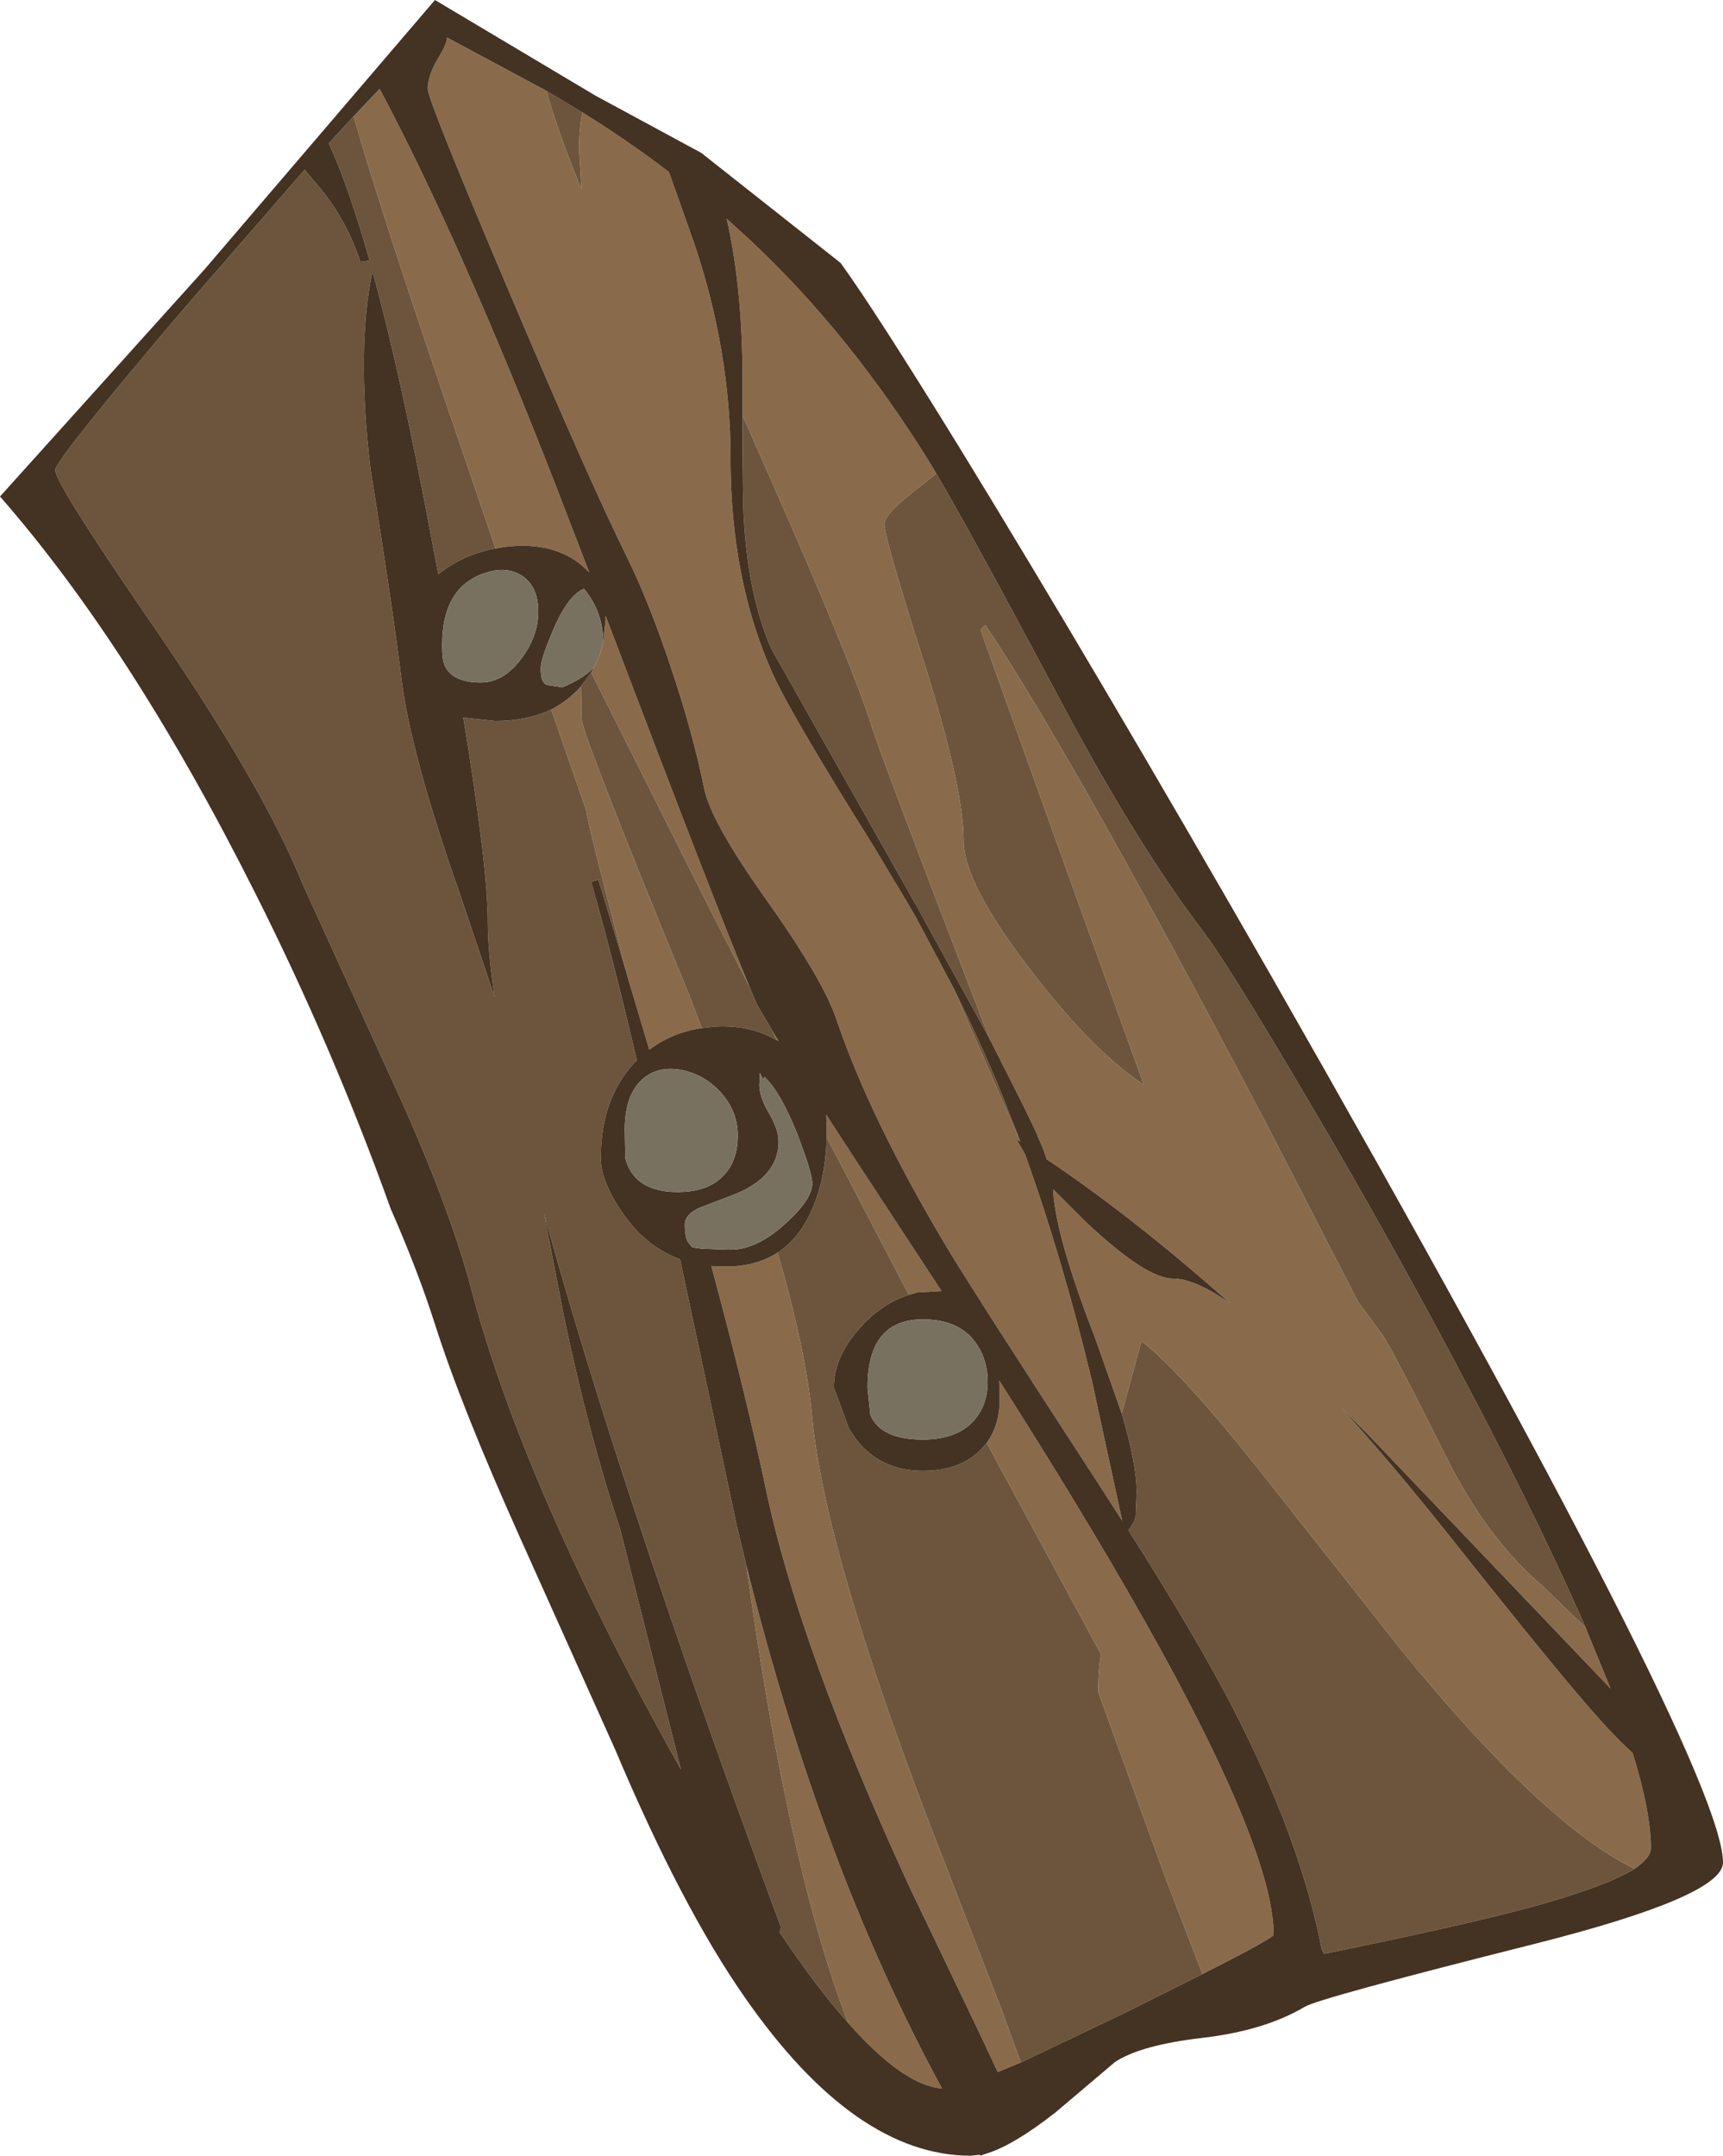 <?xml version="1.0" encoding="UTF-8" standalone="no"?>
<svg xmlns:ffdec="https://www.free-decompiler.com/flash" xmlns:xlink="http://www.w3.org/1999/xlink" ffdec:objectType="shape" height="224.25px" width="179.25px" xmlns="http://www.w3.org/2000/svg">
  <g transform="matrix(1.0, 0.0, 0.0, 1.0, -2.5, -3.5)">
    <path d="M167.45 172.8 L170.05 179.15 144.75 152.65 141.95 149.85 Q146.65 155.0 152.4 162.15 162.55 174.95 166.65 179.75 170.1 183.85 172.35 185.85 174.25 192.0 174.25 195.75 174.25 196.75 172.55 197.9 163.05 193.25 148.4 175.3 L133.45 156.35 Q125.45 146.3 121.25 143.0 L119.2 150.55 116.4 142.6 Q112.3 132.1 112.05 127.2 L115.5 130.65 Q121.75 136.5 124.5 136.5 126.8 136.5 130.5 139.1 120.3 130.05 111.4 124.1 L111.05 123.1 110.25 121.2 109.0 118.6 105.7 112.05 105.4 111.5 105.4 111.45 102.6 104.15 Q94.1 82.0 93.25 79.25 91.0 72.15 82.3 52.5 L79.75 46.7 79.75 43.1 Q79.75 33.5 78.1 26.25 L80.45 28.4 Q90.85 38.1 99.25 51.65 L99.9 52.75 98.5 53.9 Q94.5 56.9 94.5 58.0 94.5 59.45 98.65 72.45 102.75 85.45 102.75 91.0 102.75 95.3 109.55 104.2 115.9 112.5 121.0 116.0 L121.5 116.35 115.25 99.0 104.5 69.0 105.0 68.5 Q114.4 82.5 134.95 121.75 L143.8 138.95 146.25 142.25 Q147.2 143.55 152.8 154.75 157.15 163.55 163.0 168.5 L167.45 172.8 M63.1 15.2 Q67.85 18.15 72.1 21.4 L72.15 21.55 74.75 28.9 Q78.5 40.05 78.5 51.15 78.5 63.7 82.8 73.4 84.65 77.6 93.3 91.4 L93.45 91.65 96.75 97.15 97.8 98.95 101.55 106.0 108.65 122.25 108.25 122.0 109.15 123.6 Q113.0 134.3 116.1 147.15 L119.25 161.7 116.35 157.2 Q103.95 138.15 101.0 133.25 93.0 119.85 89.5 109.5 88.1 105.35 82.05 96.85 76.45 88.95 75.75 85.5 74.55 79.6 72.25 72.8 70.05 66.2 67.75 61.5 63.9 53.75 55.4 33.7 47.0 13.9 47.0 12.75 47.0 11.4 48.0 9.7 49.0 8.05 49.0 7.4 L59.35 12.95 Q60.55 17.3 63.0 23.2 L62.75 19.1 Q62.75 16.65 63.1 15.2 M39.8 15.05 L41.7 13.05 42.0 12.75 Q50.35 28.45 60.2 53.7 L62.9 60.7 63.8 63.05 Q63.1 62.3 62.2 61.7 59.25 59.85 55.0 60.4 L54.05 60.55 50.9 51.3 Q41.85 24.8 39.3 15.6 L39.8 15.05 M59.85 77.3 Q61.6 76.4 62.95 74.9 L63.0 78.25 Q63.0 79.75 74.2 107.0 L75.5 110.45 Q72.45 110.9 70.05 112.7 L67.75 105.0 67.7 104.75 Q63.5 88.65 63.5 87.85 L59.85 77.3 M64.0 73.45 L64.3 72.9 Q64.95 71.7 65.25 70.35 L65.5 68.0 65.5 67.55 Q76.75 97.2 80.45 106.1 L75.2 95.8 64.0 73.45 M82.8 110.65 L83.5 111.8 83.3 111.7 82.8 110.65 M80.15 166.35 Q87.95 197.7 100.5 220.75 96.5 220.45 90.75 213.95 86.65 203.45 83.25 185.6 81.55 176.55 80.15 166.35 M108.7 218.05 L106.3 219.05 104.4 215.0 97.05 199.65 Q85.75 175.1 82.25 158.75 80.1 148.5 76.5 135.2 L78.0 135.25 Q81.15 135.25 83.4 133.8 86.4 144.2 87.0 151.0 88.3 164.75 99.35 193.6 L106.7 212.55 108.7 218.05 M88.5 121.8 L88.5 121.0 88.45 119.45 90.5 122.6 90.85 123.15 100.45 137.8 97.9 137.95 97.05 138.2 88.5 121.8 M105.15 153.6 Q106.5 151.7 106.5 149.1 L106.45 147.1 109.2 151.45 Q118.8 166.75 124.85 178.05 135.0 197.1 135.0 204.75 135.0 205.1 127.6 208.85 L123.8 199.0 116.75 179.5 Q116.75 177.1 117.05 175.6 L105.15 153.6" fill="#896b4b" fill-rule="evenodd" stroke="none"/>
    <path d="M167.45 172.8 L163.0 168.5 Q157.15 163.55 152.8 154.75 147.2 143.55 146.25 142.25 L143.8 138.95 134.95 121.75 Q114.4 82.5 105.0 68.5 L104.5 69.0 115.25 99.0 121.5 116.35 121.0 116.0 Q115.9 112.5 109.55 104.2 102.75 95.3 102.75 91.0 102.75 85.45 98.65 72.45 94.5 59.45 94.5 58.0 94.5 56.9 98.5 53.9 L99.9 52.75 Q103.25 58.4 112.65 76.05 120.7 91.25 127.75 100.5 130.1 103.6 137.15 115.5 145.4 129.35 152.9 143.35 162.15 160.65 167.45 172.8 M79.75 46.7 L82.3 52.5 Q91.0 72.15 93.25 79.25 94.1 82.0 102.6 104.15 L105.4 111.45 98.05 98.1 82.75 71.0 Q80.4 65.7 79.9 57.75 79.75 55.9 79.75 46.7 M119.2 150.55 L121.25 143.0 Q125.45 146.3 133.45 156.35 L148.4 175.3 Q163.05 193.25 172.55 197.9 169.75 199.65 162.45 201.7 155.65 203.6 140.25 206.75 L140.0 206.25 Q137.8 194.9 130.9 181.45 127.0 173.85 119.9 162.7 L120.5 161.75 120.65 161.2 120.75 158.75 Q120.75 155.8 119.2 150.55 M63.1 15.2 Q62.75 16.65 62.75 19.1 L63.0 23.2 Q60.55 17.3 59.35 12.95 L63.1 15.2 M108.65 122.25 L101.55 106.0 Q104.4 111.65 106.7 117.25 L108.65 122.25 M39.8 15.05 L39.3 15.6 Q41.85 24.8 50.9 51.3 L54.05 60.55 Q50.6 61.2 48.1 63.25 L47.35 59.3 Q44.2 42.5 41.25 31.7 39.55 39.8 41.05 52.3 43.45 67.4 44.25 74.0 45.2 81.85 50.35 96.5 L53.95 107.2 Q53.25 102.55 53.25 99.4 53.25 93.75 50.7 78.15 L54.0 78.5 Q57.35 78.5 59.85 77.3 L63.5 87.85 Q63.5 88.65 67.7 104.75 L64.75 95.0 64.0 95.25 Q66.3 103.25 68.75 113.8 L68.65 113.9 Q65.0 117.7 65.0 124.0 65.0 126.5 67.5 130.0 69.8 133.2 73.25 134.5 L79.15 162.2 80.15 166.35 Q81.55 176.55 83.25 185.6 86.65 203.45 90.75 213.95 87.45 210.25 83.6 204.5 L83.75 204.0 Q73.8 177.1 66.35 153.95 62.0 140.35 59.1 129.75 L61.2 140.6 Q63.85 153.15 67.0 162.5 L73.35 187.6 Q57.0 158.35 51.5 137.5 49.05 128.3 43.0 115.25 L34.0 95.5 Q29.8 85.1 18.3 68.4 8.25 53.8 8.25 52.4 8.25 51.35 21.85 35.35 L34.2 21.15 35.05 22.2 Q38.35 25.8 40.0 30.75 L40.95 30.6 Q38.75 22.85 36.7 18.4 L39.8 15.05 M62.95 74.9 L63.0 74.8 64.0 73.45 75.2 95.8 80.45 106.1 81.25 108.0 82.8 110.65 83.3 111.7 Q80.4 110.05 76.75 110.3 L75.5 110.45 74.2 107.0 Q63.0 79.75 63.0 78.25 L62.95 74.9 M108.7 218.05 L106.7 212.55 99.35 193.6 Q88.3 164.75 87.0 151.0 86.4 144.2 83.4 133.8 85.7 132.3 87.0 129.25 88.4 126.05 88.5 121.8 L97.05 138.2 Q94.2 139.1 91.95 141.65 89.25 144.65 89.25 147.85 L90.8 152.05 Q93.35 156.5 98.5 156.5 102.65 156.5 104.8 154.0 L105.15 153.6 117.05 175.6 Q116.75 177.1 116.75 179.5 L123.8 199.0 127.6 208.85 119.5 212.9 108.7 218.05" fill="#6c553c" fill-rule="evenodd" stroke="none"/>
    <path d="M172.55 197.9 Q174.25 196.75 174.25 195.75 174.25 192.0 172.35 185.85 170.1 183.85 166.65 179.75 162.55 174.95 152.4 162.15 146.65 155.0 141.95 149.85 L144.75 152.65 170.05 179.15 167.45 172.8 Q162.15 160.65 152.9 143.35 145.4 129.35 137.15 115.5 130.1 103.6 127.75 100.5 120.7 91.25 112.65 76.05 103.25 58.4 99.9 52.75 L99.25 51.65 Q90.85 38.1 80.45 28.4 L78.1 26.25 Q79.75 33.5 79.75 43.1 L79.75 46.7 Q79.75 55.9 79.9 57.75 80.4 65.7 82.75 71.0 L98.05 98.1 105.4 111.45 105.4 111.5 105.7 112.05 109.0 118.6 110.25 121.2 111.05 123.1 111.4 124.1 Q120.3 130.05 130.5 139.1 126.8 136.5 124.5 136.5 121.75 136.5 115.5 130.65 L112.05 127.2 Q112.3 132.1 116.4 142.6 L119.2 150.55 Q120.75 155.8 120.75 158.75 L120.65 161.2 120.5 161.75 119.9 162.7 Q127.0 173.85 130.9 181.45 137.8 194.9 140.0 206.25 L140.25 206.75 Q155.65 203.6 162.45 201.7 169.75 199.65 172.55 197.9 M101.55 106.0 L97.8 98.95 96.75 97.15 93.45 91.65 93.3 91.4 Q84.65 77.6 82.8 73.4 78.5 63.7 78.5 51.15 78.5 40.05 74.75 28.9 L72.15 21.55 72.1 21.4 Q67.85 18.15 63.1 15.2 L59.35 12.95 49.0 7.4 Q49.0 8.05 48.0 9.7 47.0 11.4 47.0 12.75 47.0 13.9 55.4 33.7 63.9 53.75 67.75 61.5 70.05 66.2 72.25 72.8 74.55 79.6 75.75 85.5 76.45 88.95 82.05 96.85 88.1 105.35 89.5 109.5 93.0 119.85 101.0 133.25 103.95 138.15 116.35 157.2 L119.25 161.7 116.1 147.15 Q113.0 134.3 109.15 123.6 L108.25 122.0 108.65 122.25 106.7 117.25 Q104.4 111.65 101.55 106.0 M102.25 49.95 Q116.45 73.1 134.65 104.85 181.75 187.3 181.75 197.25 181.75 200.75 162.2 205.7 139.75 211.35 138.25 212.25 134.05 214.75 127.5 215.5 121.15 216.25 118.5 218.0 L112.3 223.25 Q107.9 226.7 105.05 227.55 L104.5 227.75 104.45 227.65 103.5 227.75 Q91.45 227.75 80.0 211.3 73.4 201.85 66.5 185.5 L56.6 163.45 Q50.45 149.75 47.75 141.25 46.0 135.75 43.15 129.25 37.1 112.4 29.05 96.4 16.2 70.8 2.5 55.15 L23.8 31.5 47.75 3.5 64.45 13.45 75.45 19.4 89.95 30.85 Q93.5 35.75 102.25 49.95 M54.05 60.55 L55.0 60.4 Q59.25 59.85 62.2 61.7 63.1 62.3 63.8 63.05 L62.9 60.7 60.2 53.7 Q50.35 28.45 42.0 12.75 L41.7 13.05 39.8 15.05 36.7 18.4 Q38.75 22.85 40.95 30.6 L40.0 30.75 Q38.35 25.8 35.05 22.2 L34.2 21.15 21.85 35.35 Q8.25 51.35 8.25 52.4 8.25 53.8 18.3 68.4 29.8 85.1 34.0 95.5 L43.0 115.25 Q49.05 128.3 51.5 137.5 57.0 158.35 73.35 187.6 L67.0 162.5 Q63.85 153.15 61.2 140.6 L59.1 129.75 Q62.0 140.35 66.35 153.95 73.8 177.1 83.75 204.0 L83.6 204.5 Q87.45 210.25 90.75 213.95 96.5 220.45 100.5 220.75 87.95 197.7 80.15 166.35 L79.15 162.2 73.25 134.5 Q69.8 133.2 67.5 130.0 65.0 126.5 65.0 124.0 65.0 117.7 68.65 113.9 L68.75 113.8 Q66.3 103.25 64.0 95.25 L64.75 95.0 67.7 104.75 67.75 105.0 70.05 112.7 Q72.45 110.9 75.5 110.45 L76.75 110.3 Q80.4 110.05 83.3 111.7 L83.5 111.8 82.8 110.65 81.25 108.0 80.45 106.1 Q76.75 97.2 65.5 67.55 L65.5 68.0 65.25 70.35 Q65.25 67.15 63.25 64.75 61.55 65.45 60.0 69.15 58.75 72.1 58.75 73.0 58.75 74.55 59.4 74.75 L61.0 75.0 Q63.15 74.1 64.15 73.05 L64.3 72.9 64.0 73.45 63.0 74.8 62.95 74.9 Q61.6 76.4 59.85 77.3 57.35 78.5 54.0 78.5 L50.7 78.15 Q53.25 93.75 53.25 99.4 53.25 102.55 53.95 107.2 L50.35 96.5 Q45.2 81.85 44.25 74.0 43.45 67.4 41.05 52.3 39.55 39.8 41.25 31.7 44.2 42.5 47.35 59.3 L48.1 63.25 Q50.6 61.2 54.05 60.55 M48.5 70.6 Q48.5 72.15 48.75 72.7 49.55 74.5 52.5 74.5 54.9 74.5 56.75 72.0 58.5 69.65 58.5 67.1 58.5 64.65 56.95 63.5 55.5 62.45 53.5 62.95 48.5 64.2 48.5 70.6 M74.5 133.25 L75.55 133.4 78.5 133.5 Q81.25 133.5 84.25 130.75 87.0 128.25 87.0 126.6 87.0 125.55 85.5 121.6 83.7 117.05 82.0 115.5 L82.0 115.75 Q81.8 115.75 81.55 115.1 L81.5 116.35 Q81.5 117.6 82.5 119.3 83.5 121.0 83.5 122.25 83.5 126.0 78.65 127.85 L75.25 129.15 Q73.75 129.85 73.75 130.85 73.75 132.35 74.15 132.8 L74.5 133.25 M69.35 115.75 Q67.5 117.4 67.5 121.0 L67.55 124.0 Q68.5 127.5 73.0 127.5 76.2 127.5 77.8 125.75 79.25 124.25 79.25 121.6 79.25 119.05 77.4 117.05 75.7 115.25 73.4 114.8 70.95 114.35 69.35 115.75 M83.4 133.8 Q81.15 135.25 78.0 135.25 L76.5 135.2 Q80.1 148.5 82.25 158.75 85.75 175.1 97.05 199.65 L104.4 215.0 106.3 219.05 108.7 218.05 119.5 212.9 127.6 208.85 Q135.0 205.1 135.0 204.75 135.0 197.1 124.85 178.05 118.8 166.75 109.2 151.45 L106.45 147.1 106.5 149.1 Q106.5 151.7 105.15 153.6 L104.8 154.0 Q102.65 156.5 98.5 156.5 93.35 156.5 90.8 152.05 L89.25 147.85 Q89.25 144.65 91.95 141.65 94.2 139.1 97.05 138.2 L97.9 137.95 100.45 137.8 90.85 123.15 90.5 122.6 88.45 119.45 88.5 121.0 88.5 121.8 Q88.4 126.05 87.0 129.25 85.7 132.3 83.4 133.8 M98.5 140.75 Q92.75 140.75 92.75 147.85 L93.05 150.7 Q94.15 153.25 98.5 153.25 102.3 153.25 104.05 151.0 105.25 149.45 105.25 147.25 105.25 145.15 104.25 143.55 102.55 140.75 98.5 140.75" fill="#443222" fill-rule="evenodd" stroke="none"/>
    <path d="M64.3 72.9 L64.15 73.05 Q63.15 74.1 61.0 75.0 L59.4 74.75 Q58.75 74.55 58.75 73.0 58.75 72.1 60.0 69.15 61.55 65.45 63.25 64.75 65.25 67.15 65.25 70.35 64.95 71.7 64.3 72.9 M48.5 70.6 Q48.5 64.2 53.5 62.95 55.5 62.45 56.95 63.5 58.5 64.65 58.5 67.1 58.5 69.65 56.75 72.0 54.9 74.5 52.5 74.5 49.55 74.5 48.75 72.7 48.5 72.15 48.5 70.6 M69.35 115.75 Q70.95 114.35 73.4 114.8 75.7 115.25 77.4 117.05 79.25 119.05 79.25 121.6 79.25 124.25 77.8 125.75 76.2 127.5 73.0 127.5 68.5 127.5 67.55 124.0 L67.5 121.0 Q67.5 117.4 69.35 115.75 M74.5 133.25 L74.15 132.8 Q73.75 132.35 73.75 130.85 73.75 129.85 75.25 129.15 L78.65 127.85 Q83.5 126.0 83.5 122.25 83.5 121.0 82.5 119.3 81.5 117.6 81.5 116.35 L81.55 115.1 Q81.8 115.75 82.0 115.75 L82.0 115.5 Q83.7 117.05 85.5 121.6 87.0 125.55 87.0 126.6 87.0 128.25 84.25 130.75 81.25 133.5 78.5 133.5 L75.55 133.4 74.5 133.25 M98.5 140.75 Q102.55 140.75 104.25 143.55 105.25 145.15 105.25 147.25 105.25 149.45 104.05 151.0 102.3 153.25 98.5 153.25 94.15 153.25 93.05 150.7 L92.75 147.85 Q92.75 140.75 98.5 140.75" fill="#797160" fill-rule="evenodd" stroke="none"/>
  </g>
</svg>
